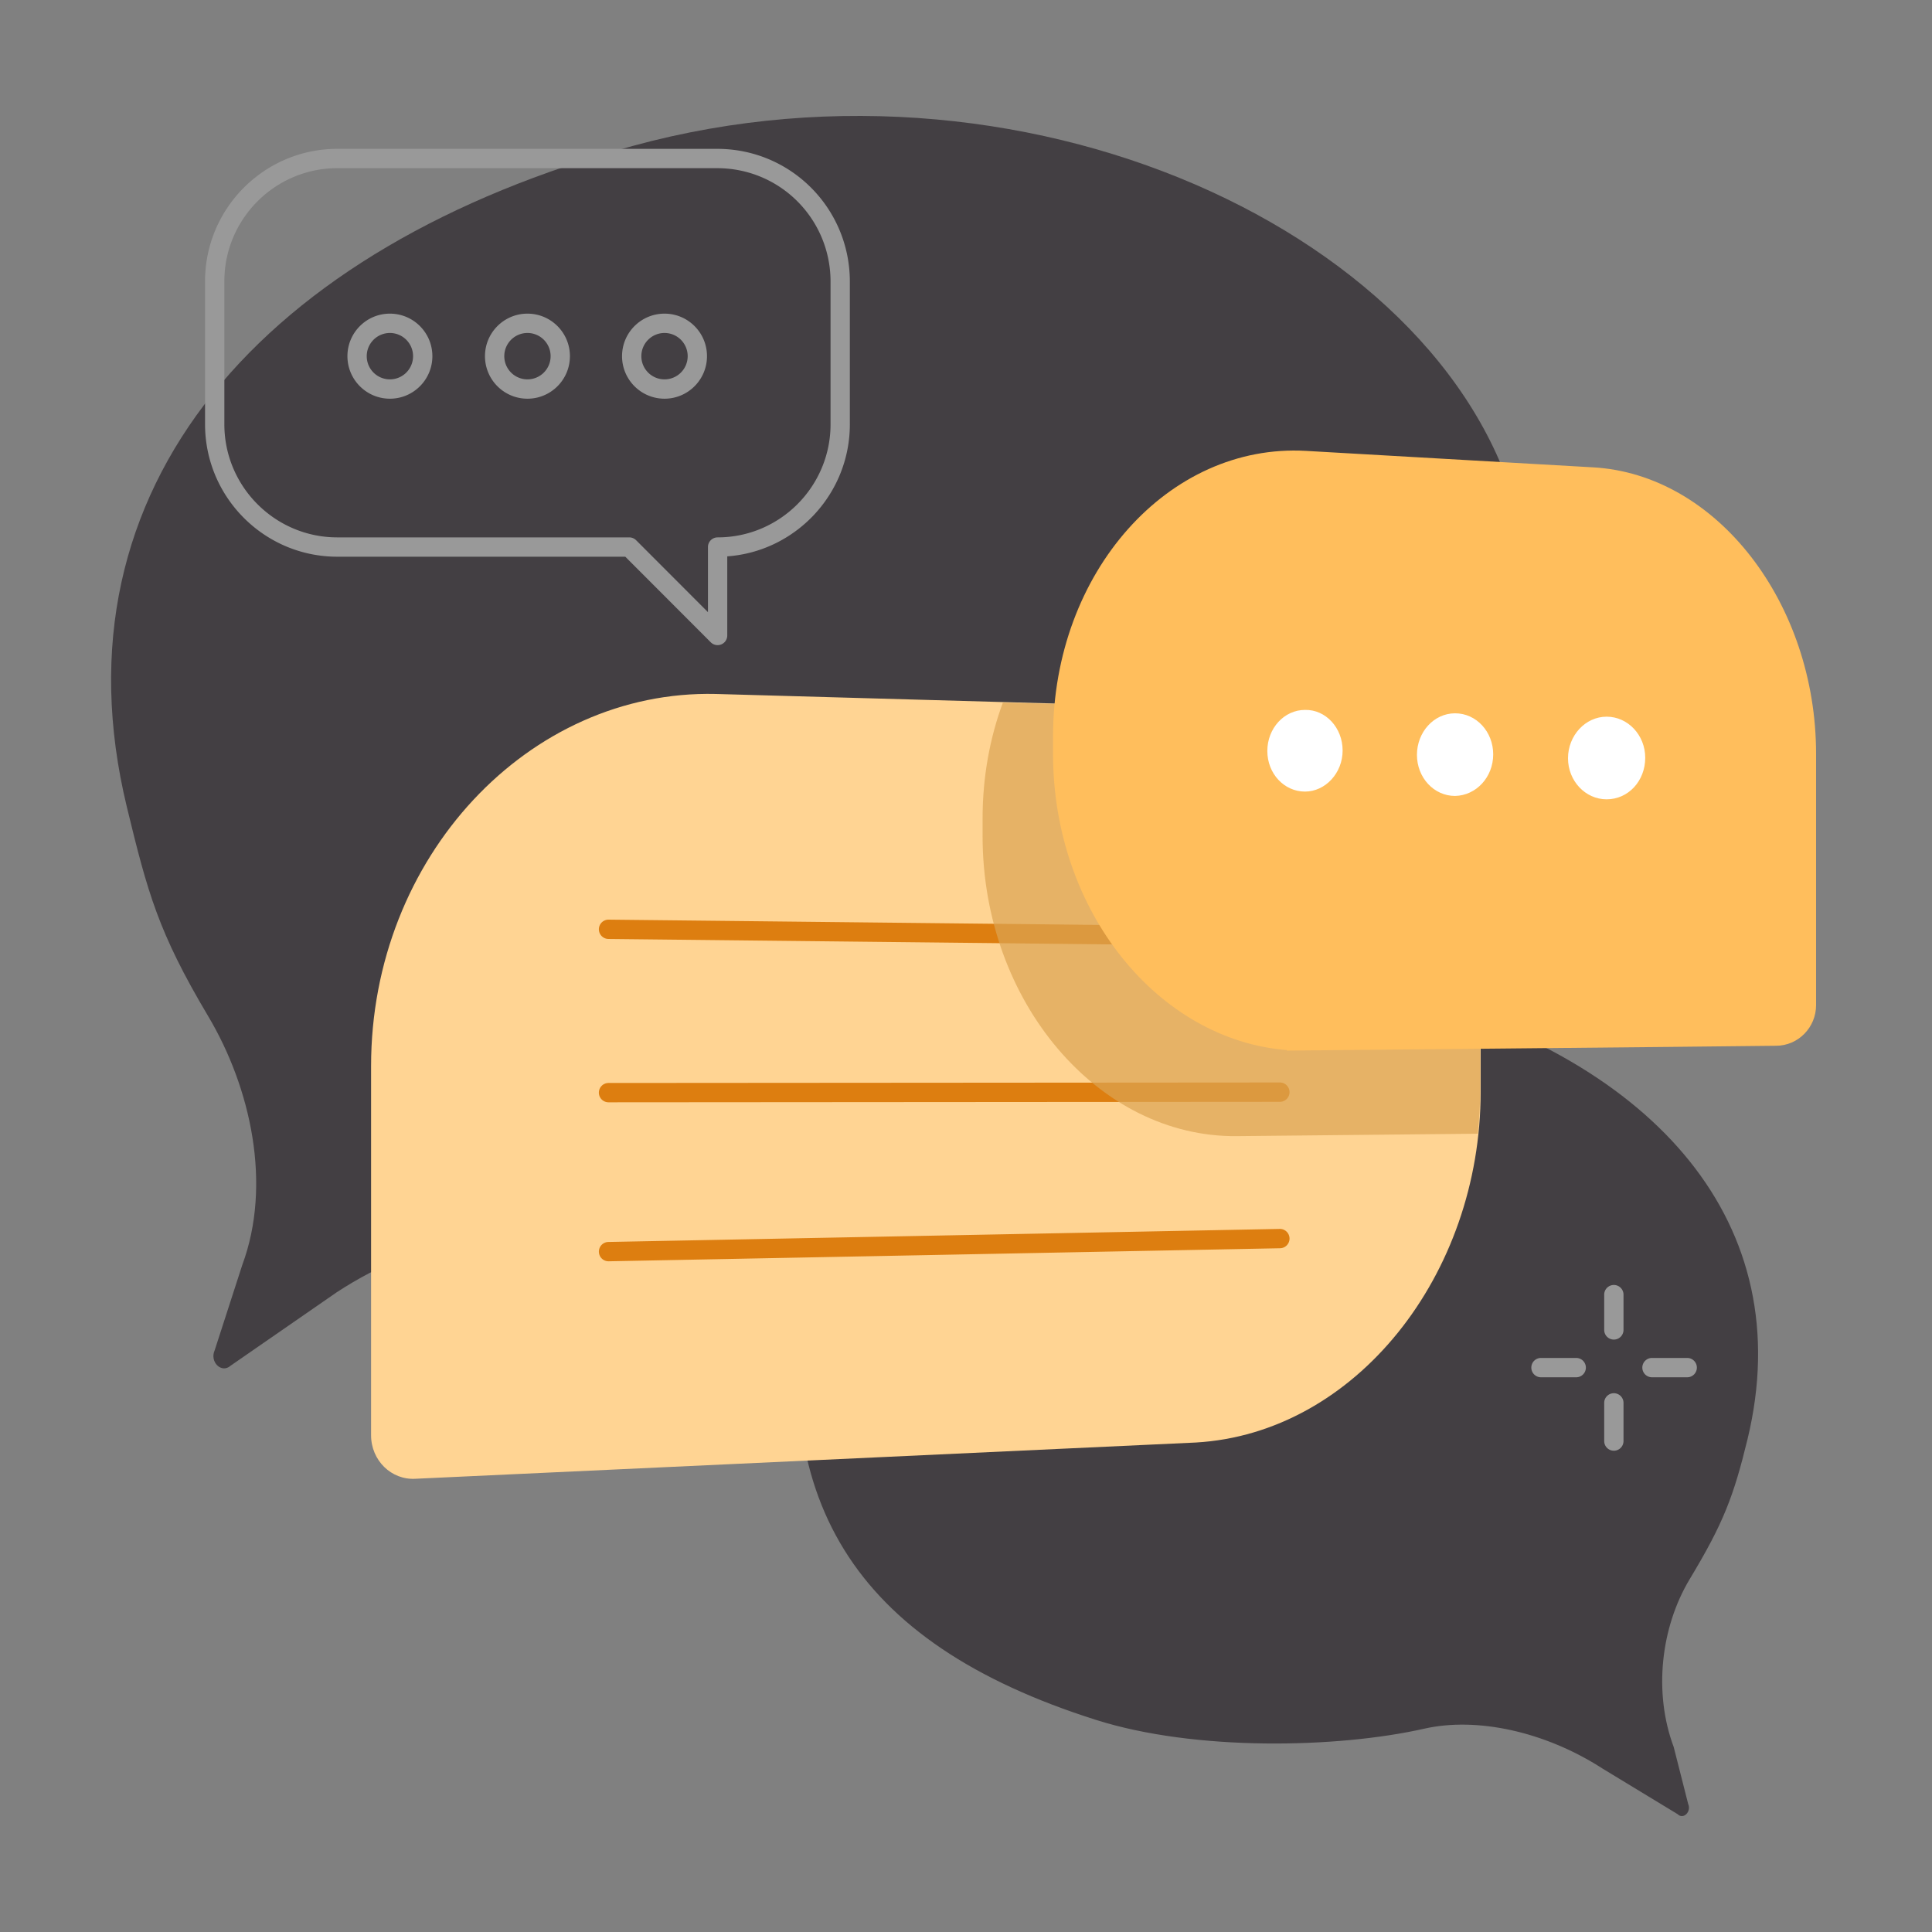 <svg xmlns="http://www.w3.org/2000/svg" width="400" height="400" fill="none" viewBox="0 0 400 400"><rect x="0" y="0" width="400" height="400" fill="#808080" stroke="none"/><path fill="#433F43" d="M315.446 111.859C304.554 51.128 215.123 7.204 130.987 30.217c-76.142 20.81-120.808 70.436-104.72 136.871 4.296 17.709 6.494 25.914 16.787 43.223 8.893 14.907 13.29 34.918 7.094 51.627l-5.695 17.609c-1.1 2.401 1.399 4.902 3.297 3.202l21.983-15.208c17.887-11.707 37.372-14.408 47.664-11.006 26.28 8.604 78.84 6.903 109.217-2.702 75.342-24.112 102.122-68.836 88.832-141.974"/><path fill="#433F43" d="M167.259 260.835c7.394-40.821 67.548-70.436 124.105-54.928 51.161 14.007 81.238 47.324 70.447 92.048-2.898 11.906-4.997 17.409-11.991 29.015-5.996 10.005-7.494 23.512-3.298 34.718l2.998 11.806c.7 1.601-.999 3.302-2.198 2.101l-15.488-9.404c-12.091-7.805-26.181-10.706-36.872-8.305-18.087 4.102-47.564 4.703-68.049-1.801-50.561-16.008-68.547-46.124-59.654-95.25"/><path fill="#FFD493" d="m247.498 146.479-99.324-2.802c-38.671-.9-71.346 33.718-71.346 77.041v76.44c0 5.202 4.197 9.304 9.193 9.004l161.577-7.504c32.975-1.901 58.955-34.618 58.955-72.638v-8.904c-.1-38.12-26.08-69.837-59.055-70.637"/><path fill="#DD7E10" fill-rule="evenodd" d="M123.992 192.38a2 2 0 0 1 2.02-1.979l138.995 1.5a2 2 0 0 1 1.976 2.023 2 2 0 0 1-2.02 1.979l-138.994-1.501a2 2 0 0 1-1.977-2.022m140.994 35.74-138.994.1a2 2 0 0 1-.003-4.002l138.995-.1a2 2 0 0 1 1.999 2 2 2 0 0 1-1.997 2.002m1.997 28.276a2 2 0 0 1-1.959 2.04l-138.994 2.701a2 2 0 0 1-2.037-1.962 2 2 0 0 1 1.959-2.039l138.994-2.702a2 2 0 0 1 2.037 1.962" clip-rule="evenodd"/><path fill="#DCA553" d="m247.498 146.477-39.869-1c-2.698 7.304-4.197 15.408-4.197 24.012v3.602c0 34.418 24.082 62.433 52.66 62.133l49.862-.501c.3-2.901.499-5.803.499-8.804v-8.905c0-38.02-25.98-69.736-58.955-70.537" opacity=".7"/><path fill="#FFBE5C" d="M329.735 96.753 270.38 93.35c-28.378-1.601-52.36 25.013-52.36 59.131v3.602c0 32.617 21.784 59.231 48.463 61.332l-.099.1c.099 0 85.434-.801 101.322-1.001 4.597 0 8.294-3.802 8.294-8.404v-52.027c0-31.117-20.484-57.93-46.265-59.331"/><path fill="#fff" fill-rule="evenodd" d="M277.975 155.385c0-4.703-3.497-8.505-7.794-8.405-4.297 0-7.794 3.802-7.794 8.505 0 4.702 3.497 8.404 7.794 8.404 4.197 0 7.794-3.802 7.794-8.504m31.176.801c0-4.702-3.497-8.504-7.894-8.504-4.396 0-7.894 3.902-7.894 8.604 0 4.703 3.498 8.505 7.894 8.505 4.397-.1 7.894-3.902 7.894-8.605m23.482-7.805c4.397 0 7.994 3.802 7.994 8.504 0 4.803-3.497 8.605-7.994 8.605-4.396 0-7.993-3.802-7.993-8.505 0-4.702 3.597-8.604 7.993-8.604" clip-rule="evenodd"/><g fill="#999" fill-rule="evenodd" clip-rule="evenodd"><path d="M42.454 58.231c0-15.112 12.286-27.414 27.38-27.414h78.639c15.191 0 27.372 12.196 27.479 27.3v29.73c0 14.439-11.216 26.313-25.38 27.342v16.381a2 2 0 0 1-3.412 1.415l-17.701-17.724H69.833c-15.093 0-27.379-12.302-27.379-27.414zm27.38-23.412c-12.886 0-23.383 10.51-23.383 23.412v29.616c0 12.902 10.497 23.412 23.382 23.412h60.454c.53 0 1.039.211 1.413.586l14.875 14.894V113.26a2 2 0 0 1 1.998-2.001c12.886 0 23.383-10.51 23.383-23.412V58.138c-.097-12.907-10.497-23.319-23.483-23.319z"/><path d="M71.932 73.74c0-4.862 3.937-8.804 8.793-8.804s8.793 3.942 8.793 8.805-3.937 8.805-8.793 8.805-8.793-3.943-8.793-8.805m8.793-4.802a4.8 4.8 0 0 0-4.796 4.803 4.8 4.8 0 0 0 4.796 4.802 4.8 4.8 0 0 0 4.796-4.802 4.8 4.8 0 0 0-4.796-4.803m19.685 4.801c0-4.862 3.937-8.804 8.793-8.804 4.857 0 8.794 3.942 8.794 8.805s-3.937 8.805-8.794 8.805c-4.856 0-8.793-3.943-8.793-8.805m8.793-4.802a4.8 4.8 0 0 0-4.796 4.803 4.8 4.8 0 0 0 4.796 4.802A4.8 4.8 0 0 0 114 73.741a4.8 4.8 0 0 0-4.797-4.803m19.585 4.802c0-4.862 3.937-8.804 8.793-8.804 4.857 0 8.793 3.942 8.793 8.805s-3.936 8.805-8.793 8.805-8.793-3.943-8.793-8.805m8.793-4.802a4.8 4.8 0 0 0-4.796 4.803 4.8 4.8 0 0 0 4.796 4.802 4.8 4.8 0 0 0 4.796-4.802 4.8 4.8 0 0 0-4.796-4.803"/></g><path fill="#999" fill-rule="evenodd" d="M334.132 266.04a2 2 0 0 1 1.998 2.001v7.304a2 2 0 0 1-1.998 2.001 2 2 0 0 1-1.999-2.001v-7.304a2 2 0 0 1 1.999-2.001m-17.087 17.11a2 2 0 0 1 1.998-2.001h7.294a2 2 0 0 1 0 4.002h-7.294a2 2 0 0 1-1.998-2.001m22.982 0a2 2 0 0 1 1.999-2.001h7.294a2 2 0 0 1 1.998 2.001 2 2 0 0 1-1.998 2.001h-7.294a2 2 0 0 1-1.999-2.001m-5.895 5.3a2 2 0 0 1 1.998 2.001v7.904a2 2 0 0 1-1.998 2.001 2 2 0 0 1-1.999-2.001v-7.904a2 2 0 0 1 1.999-2.001" clip-rule="evenodd"/></svg>